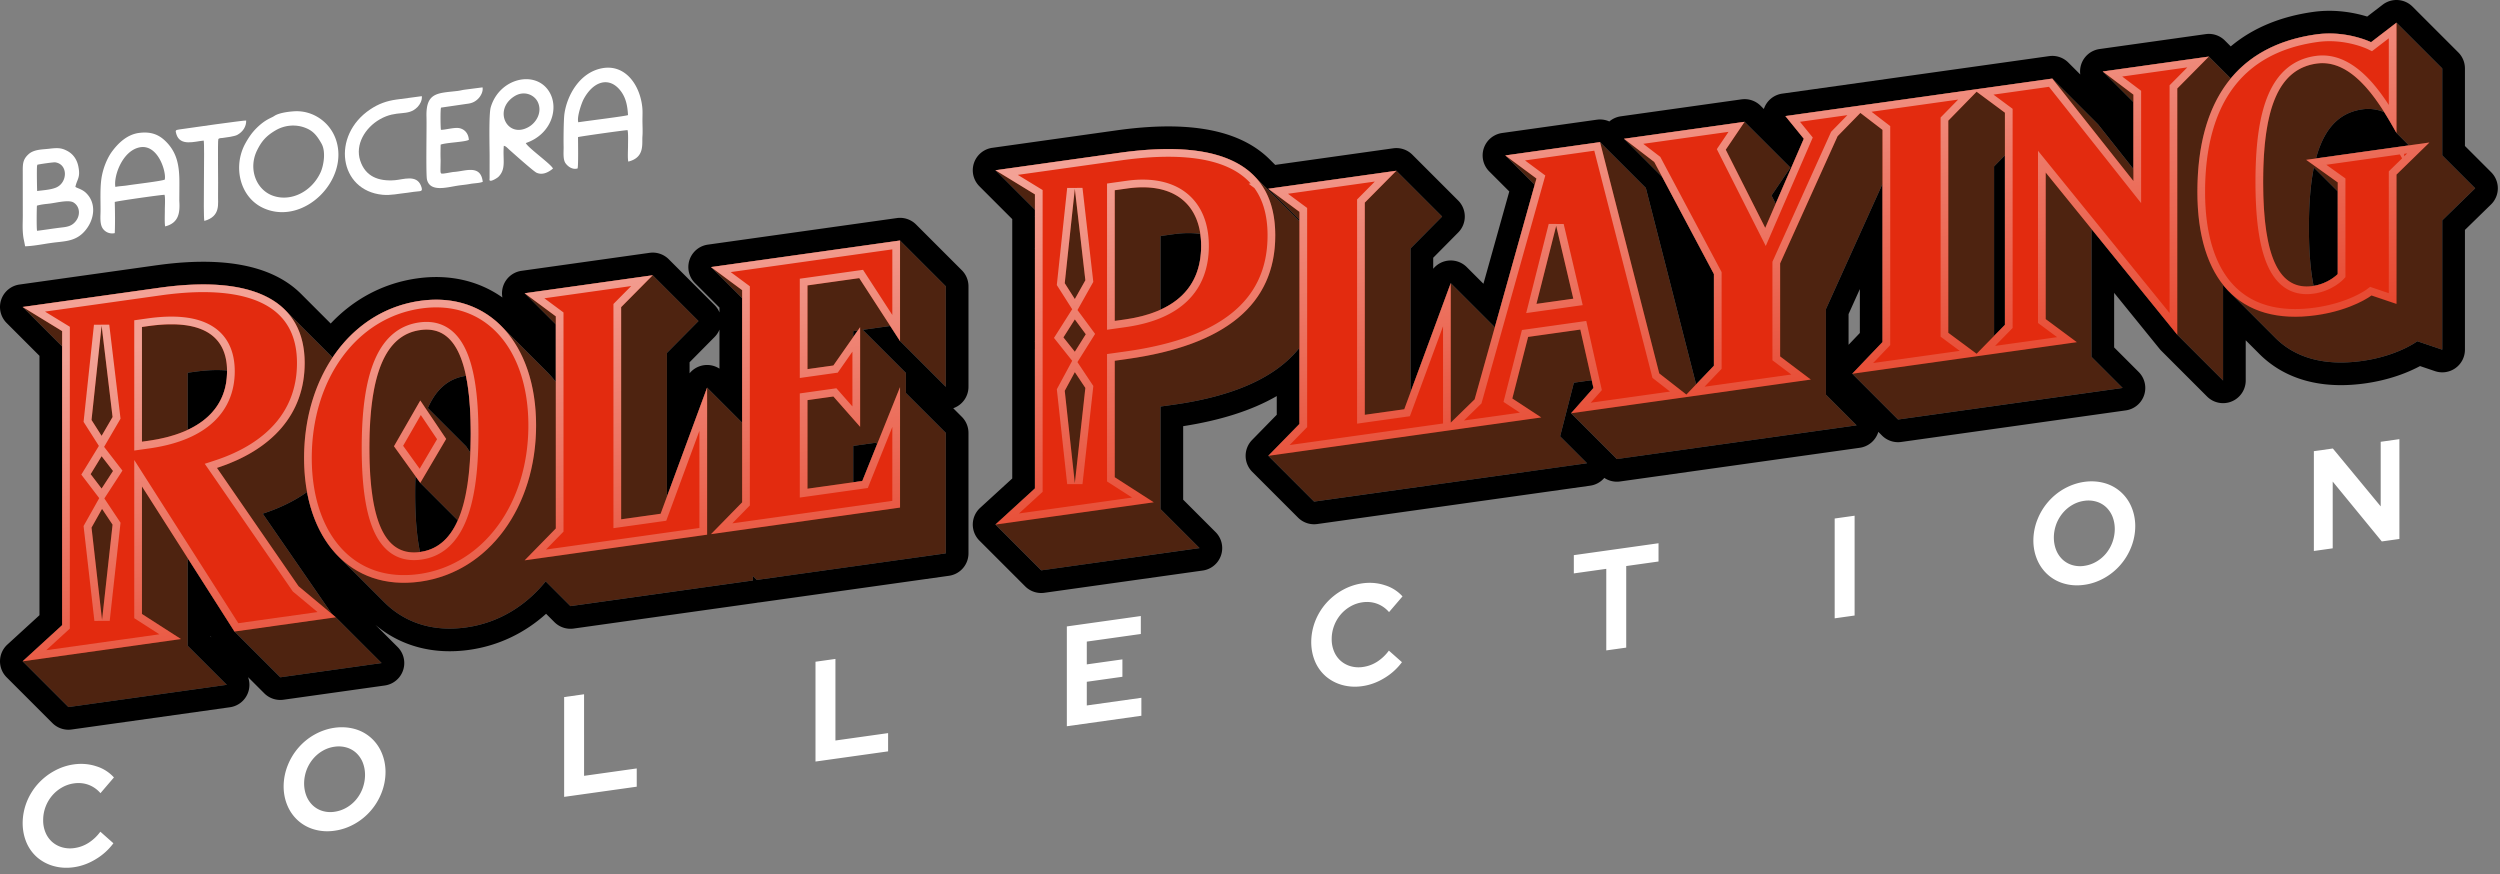 <svg xmlns="http://www.w3.org/2000/svg" width="649" height="227" fill="none" viewBox="0 0 649 227">
  <rect x="0" y="0" width="649" height="227" fill="#808080" stroke="none"/>
  <defs>
    <linearGradient id="mainlogo__a" x1="298.242" x2="318.278" y1="40.445" y2="146.445" class="mainlogo__a" gradientUnits="userSpaceOnUse">
      <stop stop-color="#fff" stop-opacity=".56"/>
      <stop offset="1" stop-color="#fff" stop-opacity=".09"/>
    </linearGradient>
  </defs>
  <g class="mainlogo__mainlogo">
    <path fill="#fff" d="M19.196 225.125c1.967-.28 3.91-.995 5.693-2.096a15.633 15.633 0 0 0 4.552-4.119l-3.391-3.004a11.452 11.452 0 0 1-3.034 2.878 9.129 9.129 0 0 1-3.676 1.367 7.558 7.558 0 0 1-3.136-.167 6.745 6.745 0 0 1-2.665-1.423 6.665 6.665 0 0 1-1.71-2.407 8.068 8.068 0 0 1-.623-3.225 9.721 9.721 0 0 1 .607-3.436 9.89 9.89 0 0 1 1.678-2.901 9.46 9.46 0 0 1 2.552-2.136 8.663 8.663 0 0 1 3.158-1.091c1.309-.189 2.6-.063 3.772.368a7.516 7.516 0 0 1 3.106 2.174l3.498-4.083a10.164 10.164 0 0 0-4.568-2.893c-1.822-.606-3.805-.776-5.813-.498-1.793.24-3.57.842-5.23 1.772a16.166 16.166 0 0 0-4.228 3.409 15.743 15.743 0 0 0-2.82 4.636 15.131 15.131 0 0 0-1.035 5.409c-.003 1.807.343 3.549 1.018 5.124a10.577 10.577 0 0 0 2.8 3.828 11.056 11.056 0 0 0 4.231 2.219c1.67.464 3.46.564 5.264.295Zm67.643-9.469c1.787-.237 3.559-.839 5.211-1.768a15.605 15.605 0 0 0 4.19-3.418 15.843 15.843 0 0 0 2.807-4.655 14.873 14.873 0 0 0 1.035-5.384c0-1.799-.352-3.531-1.035-5.093a10.82 10.82 0 0 0-2.807-3.866 10.63 10.63 0 0 0-4.19-2.239c-3.331-.913-7.057-.39-10.388 1.46a15.583 15.583 0 0 0-4.19 3.417 15.843 15.843 0 0 0-2.807 4.655 14.883 14.883 0 0 0-1.035 5.384c0 1.799.352 3.531 1.035 5.093a10.822 10.822 0 0 0 2.807 3.866 10.646 10.646 0 0 0 4.19 2.24c1.642.464 3.4.57 5.177.308Zm0-4.923a7.143 7.143 0 0 1-3.055-.189 6.382 6.382 0 0 1-2.566-1.446 6.893 6.893 0 0 1-1.66-2.45c-.81-2.037-.81-4.419 0-6.683a10.066 10.066 0 0 1 1.66-2.898 9.402 9.402 0 0 1 2.566-2.167 8.372 8.372 0 0 1 3.055-1.048 7.253 7.253 0 0 1 3.141.206 6.286 6.286 0 0 1 2.516 1.424 6.927 6.927 0 0 1 1.66 2.431c.809 2.037.809 4.419 0 6.683a9.997 9.997 0 0 1-1.66 2.917 9.29 9.29 0 0 1-2.516 2.131 8.537 8.537 0 0 1-3.141 1.089Zm78.458-6.509v-4.738l-13.673 1.922V180.23l-5.172.727v25.912l18.845-2.645Zm65.254-9.171v-4.738l-13.674 1.922v-21.178l-5.175.727v25.912l18.849-2.645Zm65.75-9.241v-4.664l-14.17 1.992v-6.147l9.246-1.3v-4.517l-9.246 1.299v-5.917l14.028-1.972v-4.664l-19.207 2.699v25.912l19.349-2.721Zm57.4-7.697c1.967-.28 3.91-.995 5.693-2.096a15.634 15.634 0 0 0 4.552-4.119l-3.393-3.002a11.45 11.45 0 0 1-3.034 2.878 9.123 9.123 0 0 1-3.676 1.367 7.556 7.556 0 0 1-3.135-.167 6.754 6.754 0 0 1-2.664-1.423 6.646 6.646 0 0 1-1.709-2.407 8.082 8.082 0 0 1-.626-3.225 9.715 9.715 0 0 1 .609-3.436 9.842 9.842 0 0 1 1.676-2.901 9.473 9.473 0 0 1 2.552-2.136 8.667 8.667 0 0 1 3.159-1.091c1.313-.19 2.609-.062 3.784.373a7.525 7.525 0 0 1 3.105 2.174l3.499-4.082a10.149 10.149 0 0 0-4.569-2.893c-1.822-.607-3.804-.776-5.811-.498-1.793.239-3.571.841-5.23 1.771a16.184 16.184 0 0 0-4.23 3.408 15.746 15.746 0 0 0-2.822 4.635 15.145 15.145 0 0 0-1.034 5.41c-.003 1.807.343 3.549 1.017 5.124a10.583 10.583 0 0 0 2.801 3.827 11.062 11.062 0 0 0 4.231 2.22c1.668.46 3.454.559 5.255.289Zm68.465-9.992v-21.178l8.387-1.178v-4.74l-21.988 3.09v4.74l8.424-1.184v21.174l5.177-.724Zm59.29-8.333v-25.912l-5.175.728v25.912l5.175-.728Zm59.613-7.97c1.788-.237 3.559-.839 5.212-1.769a15.586 15.586 0 0 0 4.19-3.417 15.836 15.836 0 0 0 2.807-4.655 14.893 14.893 0 0 0 1.034-5.384c0-1.799-.352-3.531-1.034-5.093a10.816 10.816 0 0 0-2.807-3.866 10.647 10.647 0 0 0-4.19-2.24c-3.331-.912-7.056-.389-10.387 1.46a15.634 15.634 0 0 0-4.188 3.418 15.857 15.857 0 0 0-2.807 4.654 14.857 14.857 0 0 0-1.036 5.384c0 1.8.352 3.532 1.036 5.093a10.813 10.813 0 0 0 2.807 3.865 10.648 10.648 0 0 0 4.188 2.241c1.641.463 3.4.567 5.175.306v.003Zm0-4.923a7.121 7.121 0 0 1-3.122-.209 6.313 6.313 0 0 1-2.499-1.426 6.865 6.865 0 0 1-1.661-2.45c-.809-2.037-.809-4.419 0-6.683a10.003 10.003 0 0 1 1.661-2.898 9.335 9.335 0 0 1 2.499-2.129 8.38 8.38 0 0 1 3.122-1.086 7.248 7.248 0 0 1 3.14.206 6.305 6.305 0 0 1 2.518 1.423 6.93 6.93 0 0 1 1.659 2.432c.811 2.036.811 4.419 0 6.683a10.015 10.015 0 0 1-1.659 2.917 9.302 9.302 0 0 1-2.518 2.131 8.504 8.504 0 0 1-3.14 1.085v.004Zm64.502-4.548v-17.333l12.743 15.542 4.569-.642v-25.912l-4.854.682v16.769l-12.422-15.023-4.928.692v25.912l4.892-.687Z" class="mainlogo__Vector"/>
    <g class="mainlogo__Vector">
      <path fill="#fff" fill-rule="evenodd" d="M9.619 59.917c-.154-.715-.095-5.658-.033-6.53.986-.28 1.848-.375 2.717-.471.197-.022.394-.044.593-.068.391-.047.865-.128 1.376-.216 1.7-.292 3.824-.657 4.788-.084 1.752 1.043 1.958 3.556.267 5.255-.921.926-2.002 1.098-3.22 1.24a130.08 130.08 0 0 0-3.4.456 143.06 143.06 0 0 1-3.088.418Zm.028-10.33c-.025-.094-.142-5.78-.02-6.525a.794.794 0 0 1 .012-.064l.007-.035.051-.198c.535-.15 4.212-.684 4.645-.62 3.375.496 3.24 5.27.21 6.546-1.092.461-2.541.622-3.785.76-.401.045-.78.087-1.12.136Zm-3.021 14.35-.106.004a55.09 55.09 0 0 0-.403-2.032c-.274-1.637-.246-3.074-.216-4.607.007-.378.015-.762.018-1.156L5.908 44.74c-.01-2.191-.013-3.357 1.558-4.756 1.136-1.01 2.856-1.156 4.354-1.282.356-.03.699-.059 1.018-.098 2.281-.28 3.225-.19 4.71.62 1.296.707 2.392 1.995 2.794 3.995.402 2.006.106 2.758-.268 3.713-.171.435-.359.913-.504 1.57.127.12.388.228.717.365.572.237 1.352.562 2.005 1.178 2.85 2.69 2.292 7.082-.37 10.04-2.02 2.243-4.334 2.493-7.005 2.783h-.007l-.392.043a62.58 62.58 0 0 0-3.092.446c-1.597.257-3.202.516-4.8.58ZM71.53 33.846c2.637-1.54 5.404-1.47 7.377-.792 2.174.748 3.235 1.88 4.56 4.233 1.191 2.115.542 5.765-.275 7.52-2.333 5.008-7.712 7.645-12.338 6.004-4.417-1.567-6.463-7.07-4.105-11.812 1.092-2.198 2.236-3.666 4.782-5.153Zm-.339-3.733c-.81.557-2.24.832-4.514 3.06-1.256 1.232-2.095 2.477-2.912 3.928-3.458 6.14-1.479 14.35 4.893 17.04 10.364 4.374 22.046-7.49 18.57-17.844-1.545-4.6-5.892-7.521-10.396-7.425-1.26.027-4.325.335-5.64 1.24Zm78.936 1.627c-.431-1.295.842-4.99 1.404-6.034 2.484-4.607 6.564-5.904 9.492-2.233 1.373 1.72 1.863 3.765 2.009 6.405-.642.284-10.719 1.513-12.905 1.862Zm-.186 11.986c.226-.61.118-6.94.114-8.137.387-.155 12.474-1.863 12.853-1.802.22.706.123 3.13.127 4.066.003.918-.136 3.412.078 4.095 4.324-1.07 3.507-4.588 3.666-6.58.104-1.292-.007-2.935.001-4.303.009-1.703.118-2.634-.228-4.497-.984-5.292-4.696-9.91-10.274-8.848-5.907 1.124-9.127 7.206-9.759 11.888-.208 1.544-.243 6.781-.203 8.479.028 1.206-.223 3.234.471 4.249.625.914 1.867 1.794 3.154 1.39ZM29.95 48.528c-.49-2.766 1.756-9.211 6.135-10.239 4.925-1.156 7.16 6.45 6.684 8.335-.801.394-7.908 1.217-9.698 1.505-1.064.172-2.17.185-3.122.399Zm-.16 11.99c.113-2.305.07-5.842 0-8.08.357-.214 12.415-1.932 12.926-1.862.228.768.066 3.083.075 4.031.009 1.028-.101 3.325.087 4.167 3.593-.912 3.867-3.64 3.67-6.63l.023-4.28c.024-4.611-.447-8.264-3.794-11.4-1.672-1.566-3.686-2.342-6.659-1.96-3.256.418-5.55 2.845-6.963 4.727-1.384 1.847-2.469 4.608-2.833 7.176-.373 2.632-.193 5.733-.22 8.44-.014 1.33-.21 3.137.473 4.312a2.954 2.954 0 0 0 3.216 1.359Zm103.709-35.501c2.563-1.636 5.219-.383 6.103 1.456 1.234 2.571-.304 5.307-2.349 6.48-5.544 3.183-9.348-4.366-3.754-7.936Zm-2.71 12.84c.537.059.937.58 1.52 1.094 1.205 1.062 6.212 5.547 6.993 5.895 1.436.64 2.906.02 4.245-1.079-.309-1.03-6.516-5.417-7.049-6.628 6.727-2.29 8.702-9.182 6.033-13.405-3.574-5.656-12.923-3.448-15.135 4.116-.548 1.874-.28 10.719-.294 12.916l-.005 5.41c-.005.475-.131.738.273.75.496.017 1.718-.715 2.04-1.04 2.057-2.088 1.063-4.484 1.379-8.029Zm-5.468 9.349c-.527-4.648-4.62-2.729-7.49-2.572-.645.035-2.988.603-3.296.392l-.099-.146c-.008-.02-.031-.056-.039-.08-.122-.366.012-2.684-.018-3.444-.046-1.193-.012-2.614.011-3.808 1.432-.553 6.421-.663 7.323-1.252-.126-1.842-1.271-2.805-2.499-3.035-1.324-.25-3.984.544-4.756.424-.105-.495-.174-5.245.034-5.75l6.656-.97c1.313-.131 2.217-.533 3.059-1.417.608-.64 1.264-1.813 1.057-2.867l-4.679.604c-.622.09-1.179.248-1.783.32-5.159.605-8.292.285-8.088 6.774.08 2.576-.19 14.953.133 16.256.811 3.276 5.064 2.015 7.922 1.567 1.134-.179 2.132-.236 3.259-.453.995-.193 2.374-.18 3.293-.544Z" clip-rule="evenodd"/>
      <path fill="#fff" fill-rule="evenodd" d="m109.51 24.963-6.581.878c-2.532.354-4.621 1.085-6.81 2.549-10.195 6.82-8.115 21.102 3.216 22.175 2.145.203 4.185-.302 6.462-.533.5-.05 1.061-.15 1.595-.23 1.814-.277 2.586.16 1.881-1.617-1.162-2.93-4.615-1.575-6.742-1.404-4.259.341-7.684-.946-9.03-5.128-1.324-4.117 1.243-8.452 5.09-10.668 4.524-2.604 7.268-.587 9.802-3.207.65-.672 1.232-1.727 1.117-2.815ZM52.879 36.494c.303 1.2-.187 19.316.168 20.86 4.352-1.229 3.474-4.518 3.561-6.841.08-2.084-.137-14.085.074-14.402.197-.295.9-.279 1.11-.302.87-.096 3.095-.412 3.775-.775 1.537-.823 2.386-2.247 2.34-3.753-.423-.084-15.198 1.988-17.4 2.33-.951.146-1.03.21-.728 1.209.981 3.232 4.757 1.885 7.1 1.674Z" clip-rule="evenodd"/>
    </g>
    <g class="mainlogo__Union">
      <path fill="#4E2310" fill-rule="evenodd" d="m634.016 90.778-.004-.002-.001-.001-6.488-2.191 6.493 2.194Zm-247.865 33.113-.003-.003-45.015 6.329 45.018-6.326Zm-117.488 2.914.001.001V54.448l-.001 72.357ZM329.248 49l.006.004-.004-.004h-.002Zm45.131 7.21h-.002l-8.197 8.282 8.199-8.282Zm110.742-29.118h.001l27.268-3.83.643.642.001-.003-.64-.64h-.004l-27.269 3.83Zm60.748-8.535.006.005-.005-.005h-.001Z" clip-rule="evenodd"/>
      <path fill="#4E2310" fill-rule="evenodd" d="M634.016 40.337v-22.57L622.13 5.884l-6.605 5.067c-.038-.019-6.4-3.125-14.233-2.024-9.626 1.353-17.042 5.217-22.189 11.438l-5.681-5.68-27.552 3.873.005.005-.006-.005 7.97 7.97v17.344l-9.181-11.59-11.884-11.886-20.38 2.866.64.64-.001.003-.643-.643-27.268 3.832-.001-.001-21.633 3.04 4.781 5.882-7.303 16.862-1.074-2.128 4.896-7.241-11.886-11.883-.002-.002-31.311 4.4 9.947 9.947 13.396 25.172-.005 23.803-4.616 4.836-13.055-50.998-11.885-11.885-24.593 3.457 7.626 7.626-10.35 36.96-11.438-11.434-.004-.004L366.18 101.8V64.492l8.197-8.282h.002l-11.884-11.884L329.25 49l.004.004-.006-.004 8.082 8.082v.331l-11.784-11.782-.046-.046c-6.315-6.312-17.983-8.286-34.862-5.914h-.001l-32.221 4.528 10.248 10.249v72.358l-.001-.001-10.247 9.374 11.884 11.885 41.103-5.776-10.134-10.135V105.54l3.302-.465c15.727-2.21 26.69-7.106 32.759-14.774v19.768l-8.082 8.263 11.885 11.885 45.015-6.329.003.003 25.843-3.633h.003l-6.987-6.987 3.569-13.921 4.625-.65.457 2.021-5.807 6.565 11.886 11.882 30.626-4.305 31.613-4.443-7.972-7.972v-22.18l14.698-32.545-.002 41.073-7.856 8.23v.002l11.884 11.883 33.017-4.642 25.284-3.554h.001l-8.084-8.085V59.433l22.273 27.46 11.88 11.88.004.004.002.001V73.933a21.957 21.957 0 0 0 1.676 1.887l11.835 11.834.048.05c4.66 4.659 11.22 6.885 19.546 6.31a41.98 41.98 0 0 0 6.489-.96c7.021-1.608 10.773-4.434 10.821-4.47l6.488 2.19.001.002.004.002V57.206l8.539-8.329-8.539-8.54Zm-116.35 46.864V43.204l2.808-2.872.002 43.996-2.81 2.873ZM304.571 60.809c2.584-.363 4.932-.382 7.028-.086.141.984.217 2.023.217 3.108-.001 7.784-3.502 13.377-10.547 16.567V61.273l3.302-.464Zm294.827-1.731c0-6.099.407-11.291 1.284-15.58l6.191 6.19-.003 21.46s-2.301 2.424-6.258 3.06c-.805-3.973-1.214-8.988-1.214-15.13Zm13.891-30.695c2.006-.282 3.894.02 5.663.733 1.133 1.8 2.12 3.535 2.954 5.002l.004.008.22.386 3.226 3.226-24.116 3.39c.662-2.465 1.513-4.576 2.567-6.334 2.215-3.69 5.329-5.827 9.482-6.411Zm-367.753 72.038v-26.1l-11.887-11.885-49.073 6.897 8.082 8.082v32.304l-9.091-9.086-10.432 28.298V91.624l8.196-8.283L169.45 71.46l-33.247 4.673 8.082 8.082v14.933a25.623 25.623 0 0 0-2.296-2.643l-11.879-11.88.075.079-.083-.083c-5.232-5.23-12.466-7.722-20.995-6.524-9.58 1.347-17.468 6.77-22.774 14.712a16.553 16.553 0 0 0-.444-.463L74.004 80.46c-5.868-5.867-16.783-7.987-32.597-5.764L5.883 79.689 16.13 89.938v72.359l-10.248 9.374 11.885 11.885 41.102-5.777-10.134-10.134v-22.737l12.14 19.036 11.889 11.882 26.301-3.696-11.891-11.885-.995-.829-17.972-26.066c4.408-1.439 8.27-3.32 11.5-5.627 1.282 6.951 4.117 12.689 8.192 16.763l11.856 11.856.013.014.014.014a23.577 23.577 0 0 0 1.814 1.633c5.057 4.11 11.677 5.961 19.395 4.877 8.356-1.175 15.467-5.517 20.672-11.956l6.424 6.424 47.368-6.659v-1.144l1.005 1.005 49.075-6.899v-31.275l-10.36-10.36v-5.2l-11.192-11.192 7.131-1 2.536 3.911 11.876 11.877.009.009Zm-137.752 27.75c0-1.58.027-3.093.083-4.539l1.238 1.721 9.742 9.742c-2.221 5.019-5.504 7.6-9.739 8.195l-.077.01c-.824-3.957-1.247-8.967-1.247-15.129Zm113.724-2.977v-9.438l5.901-.831.314.314-3.869 9.626-2.346.329Zm-110.432-19.258c2.231-5.107 5.562-7.744 9.889-8.361.817 3.935 1.237 8.908 1.237 15.016 0 1.716-.034 3.352-.099 4.909l-1.11-1.647-9.917-9.917Zm110.432-18.452v-1.51l1.169-.165-1.169 1.675ZM50.443 96.523c2.1-.295 4.033-.444 5.801-.452a27.897 27.897 0 0 1 2.693.11l.002.084.002.113c0 6.569-3.195 11.944-10.205 15.21V96.765l1.708-.24-.001-.002Z" clip-rule="evenodd"/>
    </g>
    <path fill="#000" d="m54.618 165.208.24.24-.24-.377v.137ZM622.129 5.882l-6.605 5.067c-.065-.032-6.417-3.122-14.232-2.024-9.627 1.353-17.042 5.218-22.189 11.439l-5.681-5.68-27.552 3.872 7.968 7.971v17.344l-9.18-11.591-11.885-11.885-20.38 2.865h-.003l-48.902 6.871 4.781 5.882-7.304 16.863-1.074-2.128 4.897-7.241-11.889-11.885-31.311 4.4 9.948 9.947 13.395 25.172-.005 23.803-4.616 4.836-13.055-50.998-11.884-11.885-24.594 3.456 7.627 7.627-10.351 36.96-11.441-11.438L366.18 101.8V64.492l8.198-8.281-11.884-11.885L329.25 49h-.002l8.082 8.082v.33l-11.785-11.78-.045-.047c-6.315-6.313-17.984-8.286-34.862-5.914h-.002l-32.22 4.528 10.248 10.248-.001 72.357-10.247 9.375 11.884 11.885 41.103-5.777-10.135-10.134V105.54l3.303-.465c15.727-2.21 26.69-7.106 32.759-14.774v19.767l-8.082 8.264 11.884 11.884 70.862-9.959h.003l-6.988-6.987 3.57-13.92 4.625-.65.457 2.021-5.808 6.565 11.886 11.882 62.24-8.748-7.973-7.972v-22.18l14.699-32.545-.002 41.073-7.856 8.23-.001.002 11.885 11.883 58.3-8.196h.002l-8.084-8.085V59.433l22.272 27.46 11.881 11.88.004.004.002.001V73.932a21.96 21.96 0 0 0 1.676 1.888l11.834 11.834.049.05c4.66 4.658 11.219 6.884 19.545 6.31a42.059 42.059 0 0 0 5.195-.686l.703-.144c.2-.042.397-.086.592-.13 7.009-1.606 10.761-4.425 10.82-4.47l6.493 2.194V57.206l8.54-8.33-8.54-8.54V17.768L622.129 5.883ZM109.105 125.353l9.741 9.742c-2.221 5.019-5.504 7.6-9.738 8.195l-.077.009c-.825-3.957-1.247-8.966-1.247-15.127 0-1.581.027-3.095.083-4.54l1.238 1.721Zm118.617-10.115-3.868 9.627-2.347.329v-9.438l5.902-.832.313.314ZM120.964 97.575c.817 3.935 1.238 8.907 1.238 15.015 0 1.716-.035 3.352-.1 4.91l-1.109-1.648-9.917-9.917c2.231-5.107 5.562-7.743 9.888-8.36Zm-64.03-1.5c.694.013 1.362.049 2.003.106l.002.084v.113c0 6.569-3.193 11.944-10.203 15.21V96.764l1.707-.24v-.002c2.1-.295 4.032-.444 5.8-.451.233-.001.463 0 .69.005Zm129.84-10.505a5.86 5.86 0 0 1-1.263 1.908l-6.495 6.564v2.865a5.884 5.884 0 0 1 3.288-2.02 5.881 5.881 0 0 1 4.47.817V85.57Zm293.114-4.037v7.976l2.931-3.07V75.042l-2.931 6.49Zm-258.382 5.951v-1.51l1.169-.165-1.169 1.675Zm298.969-3.156-2.81 2.873V43.204l2.808-2.872.002 43.996ZM304.571 60.809c2.583-.363 4.931-.382 7.027-.086.141.984.217 2.023.217 3.108-.001 7.784-3.502 13.377-10.547 16.566V61.273l3.303-.464Zm302.302-11.12-.003 21.46c-.021.02-2.319 2.425-6.258 3.059-.755-3.725-1.162-8.365-1.21-13.991l-.005-1.14c0-6.097.408-11.29 1.285-15.58l6.191 6.191Zm6.416-21.306c2.005-.282 3.894.019 5.663.732 1.133 1.8 2.119 3.536 2.954 5.003l.004.008.219.386 3.227 3.226-24.117 3.39c.662-2.465 1.514-4.576 2.568-6.334 2.214-3.691 5.328-5.828 9.482-6.411ZM233.648 62.434l-49.072 6.898 8.082 8.082v32.303l-9.091-9.086-10.432 28.299V91.624l8.196-8.282-11.882-11.882-33.246 4.672 8.082 8.082v14.934a25.624 25.624 0 0 0-2.296-2.643l-11.88-11.88.076.079-.083-.083c-5.232-5.23-12.467-7.722-20.996-6.524l-.893.138c-9.176 1.55-16.74 6.88-21.88 14.574a16.574 16.574 0 0 0-.445-.464L74.003 80.461c-5.868-5.867-16.783-7.987-32.597-5.765L5.882 79.689 16.13 89.937v72.36l-10.248 9.374 11.885 11.884 41.103-5.776-10.134-10.134v-22.737l12.14 19.036 11.888 11.882 26.302-3.696-11.892-11.885-.995-.83-17.972-26.066c4.408-1.438 8.27-3.319 11.5-5.626 1.283 6.951 4.118 12.689 8.193 16.763l11.869 11.869.014.015.439.428c.444.421.903.822 1.374 1.205 4.899 3.981 11.265 5.843 18.675 4.969l.721-.092c8.355-1.175 15.466-5.517 20.672-11.956l6.423 6.424 47.369-6.659v-1.143l1.004 1.003 49.076-6.899v-31.274l-10.361-10.36v-5.2l-11.191-11.192 7.13-1 2.536 3.91 11.886 11.887V74.32l-11.888-11.885Zm17.77 37.986a5.881 5.881 0 0 1-3.96 5.557l2.237 2.238a5.886 5.886 0 0 1 1.723 4.16v31.274a5.882 5.882 0 0 1-5.063 5.825l-49.076 6.9a6.142 6.142 0 0 1-.503.046 6.24 6.24 0 0 1-.501.093l-47.368 6.66a5.885 5.885 0 0 1-4.979-1.667l-2.164-2.164c-5.479 4.93-12.254 8.28-19.954 9.362-9.178 1.289-17.478-.899-23.923-6.136l-.404-.338 5.741 5.738a5.882 5.882 0 0 1-3.34 9.986l-26.302 3.696a5.882 5.882 0 0 1-4.976-1.664l-4.207-4.204a5.874 5.874 0 0 1-4.711 7.821l-41.103 5.777a5.884 5.884 0 0 1-4.977-1.666L1.723 175.831a5.886 5.886 0 0 1 .189-8.5l8.336-7.626V92.374l-8.525-8.526a5.882 5.882 0 0 1 3.341-9.984l35.523-4.993 1.513-.201c15.292-1.93 27.963-.113 35.687 7.263l.376.367 7.687 7.689c5.845-6.207 13.494-10.46 22.438-11.717 8.383-1.178 16.013.627 22.138 4.955a5.876 5.876 0 0 1 4.958-6.92l33.246-4.673.343-.038a5.883 5.883 0 0 1 4.636 1.704l11.881 11.881a5.864 5.864 0 0 1 1.285 1.927V79.85l-6.359-6.358a5.883 5.883 0 0 1 3.341-9.985l49.073-6.897a5.882 5.882 0 0 1 4.977 1.666l11.888 11.885a5.882 5.882 0 0 1 1.723 4.159v26.101Zm388.48-62.52 6.816 6.816a5.885 5.885 0 0 1-.051 8.37l-6.765 6.597v31.094a5.882 5.882 0 0 1-7.767 5.572l-3.896-1.317c-2.081 1.12-5.262 2.54-9.478 3.578l-.742.177a48.08 48.08 0 0 1-7.398 1.095c-9.644.664-18.002-1.913-24.11-8.02a8.015 8.015 0 0 1-.086-.086l-.012-.014-3.419-3.419v10.434a5.883 5.883 0 0 1-8.513 5.261h-.002a5.889 5.889 0 0 1-1.532-1.109L561.062 91.05a5.806 5.806 0 0 1-.409-.454L548.831 76.02v14.172l6.361 6.362a5.88 5.88 0 0 1-3.343 9.984l-58.299 8.197a5.881 5.881 0 0 1-4.978-1.665l-.963-.963c-.018.059-.032.119-.052.178a5.885 5.885 0 0 1-4.76 3.959l-62.239 8.748a5.88 5.88 0 0 1-4.077-.931 5.883 5.883 0 0 1-3.669 2.02l.001.001-70.862 9.959a5.885 5.885 0 0 1-4.978-1.666l-11.885-11.885a5.884 5.884 0 0 1-.046-8.273l6.405-6.548v-4.849c-6.602 3.816-14.825 6.336-24.296 7.815v19.08l8.411 8.412a5.882 5.882 0 0 1-3.341 9.985l-41.102 5.776a5.884 5.884 0 0 1-4.979-1.666l-11.885-11.884a5.884 5.884 0 0 1 .19-8.5l8.335-7.625v-67.33l-8.525-8.526a5.883 5.883 0 0 1 3.341-9.984l32.221-4.529h.002c16.892-2.373 30.966-.893 39.44 7.19l.4.39.047.046 1.335 1.336 30.634-4.306.343-.038a5.884 5.884 0 0 1 4.636 1.703l11.885 11.885a5.883 5.883 0 0 1 .02 8.298l-6.497 6.562v2.865a5.88 5.88 0 0 1 8.709-.434l4.329 4.327 6.71-23.963-5.192-5.193a5.88 5.88 0 0 1 3.34-9.985l24.594-3.456.343-.038a5.88 5.88 0 0 1 2.889.5 5.882 5.882 0 0 1 2.986-1.338l31.311-4.4.342-.037a5.882 5.882 0 0 1 4.636 1.703l.002.002.837.837a5.883 5.883 0 0 1 4.771-3.995l48.903-6.87h.003l20.38-2.866.342-.038a5.882 5.882 0 0 1 4.636 1.703l3.109 3.108a5.853 5.853 0 0 1 .248-2.653 5.882 5.882 0 0 1 4.759-3.959h.002l27.552-3.873.343-.038a5.885 5.885 0 0 1 4.636 1.704l1.522 1.523c5.738-4.813 12.966-7.766 21.369-8.947 5.769-.81 10.841.216 14.051 1.202l4.025-3.087.223-.163a5.883 5.883 0 0 1 7.517.67l11.885 11.885a5.881 5.881 0 0 1 1.724 4.16V37.9Z" class="mainlogo__Union mainlogo__(Stroke)"/>
    <path fill="#E32B0F" d="M41.407 74.7c24.935-3.505 37.687 3.786 37.687 19.537 0 13.338-8.54 22.587-22.772 27.232L77.5 152.181l9.678 8.067-26.301 3.696-24.025-37.67v33.114l10.134 6.508-41.103 5.778L16.13 162.3V85.955L5.883 79.691 41.407 74.7ZM23.76 136.967l2.732 23.991 2.733-24.76-2.733-4.099-2.732 4.868Zm85.349-58.872c17.876-2.513 30.059 11.182 30.059 32.338 0 21.04-12.183 38.045-30.059 40.557-18.103 2.544-30.172-11.052-30.172-32.093 0-21.155 12.07-38.258 30.172-40.802Zm52.142 1.641v55.075l10.247-1.441 12.069-32.739v38.172l-47.365 6.657 8.084-8.265V82.122l-8.084-5.992 33.246-4.673-8.197 8.28Zm-39.048 32.851c0-20.35-4.668-28.087-13.094-26.903-8.539 1.2-13.208 10.25-13.208 30.6 0 20.466 4.669 28.203 13.208 27.003 8.426-1.184 13.094-10.234 13.094-30.7Zm111.446-24.05-10.587-16.334-13.436 1.888v21.731l6.718-.944 6.945-9.944v25.87l-6.945-7.878-6.718.944v22.995l14.232-2 9.791-24.371v31.274l-49.072 6.896 8.084-8.265V75.326l-8.084-5.992 49.072-6.897v26.1Zm56.992-48.873c26.756-3.76 40.419 3.403 40.419 21.454-.001 17.936-12.98 28.5-38.371 32.067l-3.301.464v30.24l10.134 6.508-41.104 5.777 10.248-9.373V50.457l-10.248-6.264 32.223-4.528Zm-267.11 83.424 2.847 3.738 2.96-4.555-2.96-3.837-2.847 4.654Zm252.876-21.635 2.618 24.007 2.734-24.759-2.734-4.1-2.618 4.852Zm-160.581 12.491-6.718 11.408-6.832-9.503 6.832-11.883 6.718 9.978Zm449.396-90.978v63.928l-34.158-42.11V82.84l8.084 5.992-26.756 3.76-31.548 4.434 7.856-8.233V33.72l-5.75-4.41-5.912 6.046-14.915 33.026v24.145l7.97 6.008-31.608 4.442.001.001-30.628 4.304 5.807-6.565-3.416-15.157-13.549 1.904-4.098 15.983 7.514 4.923-23.502 3.302v.002l-47.364 6.657 8.084-8.265V54.992L329.25 49l33.246-4.672-8.197 8.28v55.075l10.247-1.441 12.068-32.739v36.214l6.196-6.042 16.053-57.33-8.084-5.993 24.594-3.456 15.371 60.041 7.041 5.494 7.146-7.487v-23.8l-15.485-29.097-7.856-6.024 31.31-4.402-4.895 7.242 10.247 20.29 10.019-23.138-4.782-5.881 21.633-3.041-.003.002 28.744-4.04-.002.002 18.911-2.658 21.064 26.588v-22.42l-7.97-6.008 27.554-3.873-8.198 8.28ZM58.942 96.38c0-9.313-6.605-13.673-20.382-11.737l-1.708.24v29.778l1.594-.223c14.233-2.001 20.495-8.86 20.495-18.058Zm-35.183 12.648 2.619 4.117 2.846-4.885-2.846-23.745-2.62 24.513Zm482.02-77.708v55.074l7.348 5.447 7.349-7.512V29.255l-7.35-5.447-7.347 7.512ZM276.065 87.59l2.96 3.724 2.847-4.54-2.847-3.854-2.96 4.67Zm35.752-23.766c0-10.693-6.946-16.615-19.129-14.903l-3.301.464v33.918l2.505-.352c13.321-1.872 19.925-8.434 19.925-19.127Zm310.316-29.306c-3.758-6.6-10.816-19.406-20.722-18.014-9.906 1.392-13.89 11.61-13.89 30.696 0 20.236 4.44 28.235 12.866 27.051 4.098-.576 6.489-3.097 6.489-3.097v-23.8l-8.197-5.86 31.994-4.498-8.54 8.33v33.572l-6.489-2.192s-5.011 3.809-14.347 5.121c-20.039 2.816-30.856-9.346-30.856-31.997.001-23.915 10.476-38.034 30.856-40.898 7.831-1.101 14.192 2.004 14.232 2.023l6.604-5.067v28.63Zm-223.27 44.365 9.565-1.344-4.441-18.923-5.124 20.267Zm-122.456-5.368 2.618 4.116 2.734-4.868L279.025 49l-2.618 24.513Z" class="mainlogo__Union"/>
    <path fill="url(#mainlogo__a)" d="M16.13 85.955 5.883 79.691 41.407 74.7c24.935-3.504 37.687 3.787 37.687 19.538 0 13.338-8.54 22.587-22.772 27.232L77.5 152.181l9.678 8.067-26.301 3.696-24.025-37.67v33.114l10.134 6.508-41.103 5.778L16.13 162.3V85.955Zm15.16 22.733-4.263 7.313 4.76 6.172-4.694 7.223 4.198 6.299-.08.724-2.731 24.76-3.976.007-2.806-24.634 4.062-7.237-4.649-6.104 4.559-7.454-3.975-6.245.075-.697 2.62-24.513 3.973-.026 2.926 24.412Zm-7.531 28.28 2.732 23.991 2.733-24.76-2.733-4.099-2.732 4.868Zm113.408-26.534c0-10.218-2.942-18.4-7.8-23.693-4.81-5.242-11.658-7.835-19.98-6.665-16.833 2.366-28.451 18.348-28.451 38.822 0 10.163 2.915 18.286 7.766 23.534 4.803 5.195 11.678 7.766 20.128 6.579 16.614-2.335 28.337-18.229 28.337-38.577Zm22.083-31.519 4.605-4.653-22.541 3.169 4.971 3.684v56.897l-4.551 4.651 39.832-5.599V111.84l-8.606 23.346-13.71 1.926V78.915Zm-37.048 33.673c0-20.35-4.668-28.087-13.094-26.903-8.539 1.2-13.208 10.25-13.208 30.6 0 20.466 4.669 28.203 13.208 27.003 8.426-1.184 13.094-10.234 13.094-30.7Zm85.423-40.234 16.42-2.308 7.603 11.727V64.737l-41.959 5.898 4.971 3.684v56.897l-4.551 4.651 41.539-5.838v-19.192l-6.366 15.849-17.657 2.481v-27.034l9.506-1.337 4.157 4.716V91.291l-3.805 5.447-9.858 1.386v-25.77Zm61.04-21.897-10.248-6.264 32.223-4.528c26.756-3.76 40.419 3.403 40.419 21.454-.001 17.936-12.98 28.5-38.371 32.067l-3.301.464v30.24l10.134 6.508-41.104 5.777 10.248-9.373V50.457ZM23.531 123.088l2.847 3.738 2.96-4.555-2.96-3.837-2.847 4.654Zm260.215-50.555.073.644-4.104 7.31 4.575 6.194-4.592 7.323 4.128 6.193-.079.724-2.733 24.759-3.977-.003-2.685-24.626.295-.547 3.691-6.843-4.724-5.941 4.721-7.45-3.99-6.273 2.692-25.209 3.976-.015 2.733 23.76Zm-7.339 28.92 2.618 24.007 2.734-24.759-2.734-4.1-2.618 4.852Zm-160.581 12.491-6.718 11.408-6.832-9.503 6.832-11.883 6.718 9.978Zm-11.174 1.784 4.289 5.965 4.522-7.677-4.222-6.271-4.589 7.983Zm355.471-47.777 15.238-33.74 4.225-4.322-12.31 1.73 3.314 4.075-12.199 28.17-12.701-25.148 3.034-4.49-22.132 3.11 4.071 3.123.345.264 15.923 29.92v25.102l-4.438 4.649 22.541-3.168-4.911-3.702V67.951ZM34.853 83.145l3.43-.483c7.058-.992 12.705-.445 16.658 1.913 3.993 2.382 5.88 6.37 5.994 11.322l.006.483c0 5.094-1.754 9.659-5.547 13.191-3.628 3.378-8.962 5.666-15.985 6.746l-.684.101-3.873.543V83.144Zm-11.094 25.883 2.619 4.117 2.846-4.885-2.846-23.745-2.62 24.513Zm372.133-67.377 5.268 3.907-16.569 59.172-4.555 4.441 14.536-2.042-4.263-2.793 4.787-18.666 16.699-2.348 4.046 17.953-2.895 3.272 20.592-2.894-4.562-3.56-15.097-58.97-17.987 2.528Zm107.887-11.146 4.55-4.653-22.483 3.159 4.854 3.722v56.862l-4.438 4.65 22.487-3.16-4.97-3.685V30.505ZM276.065 87.589l2.96 3.724 2.847-4.54-2.847-3.854-2.96 4.67Zm11.322-39.944 5.023-.706.6-.079c6.167-.756 11.351.336 15.059 3.297 3.856 3.08 5.748 7.886 5.748 13.666 0 5.789-1.804 10.656-5.576 14.308-3.609 3.495-8.826 5.689-15.428 6.705l-.643.095-4.783.672V47.646Zm118.548 10.513 4.94 21.056-14.68 2.062 5.853-23.151 3.887.033Zm-7.072 20.724 9.565-1.344-4.441-18.923-5.124 20.267Zm-122.456-5.368 2.618 4.116 2.734-4.868L279.025 49l-2.618 24.513Zm338.031 1.596-.002.001.002-.003v.002Zm-7.562-3.957a341.069 341.069 0 0 1 1.45 1.377l-.001.002-.003.002a.031.031 0 0 1-.005.006l-.013.014a3.169 3.169 0 0 1-.158.155 9.283 9.283 0 0 1-.412.37c-.349.297-.851.689-1.497 1.097a14.127 14.127 0 0 1-5.572 2.055c-2.449.344-4.767.037-6.823-1.119-2.042-1.147-3.633-3.022-4.841-5.47-2.377-4.814-3.48-12.264-3.48-22.443 0-9.622.995-17.284 3.398-22.784 2.464-5.639 6.46-9.084 12.214-9.892 5.96-.838 10.817 2.643 14.43 6.65 1.712 1.9 3.239 4.023 4.57 6.077V9.942l-4.369 3.353-1.114-.544c-.047-.023-5.916-2.846-13.075-1.84-9.763 1.372-16.958 5.398-21.75 11.777-4.822 6.419-7.384 15.454-7.384 27.141 0 11.06 2.648 19.173 7.369 24.176 4.65 4.928 11.648 7.184 21.209 5.84 4.451-.625 7.85-1.843 10.115-2.888a24.598 24.598 0 0 0 2.535-1.34c.277-.17.48-.306.608-.393.064-.044.109-.077.135-.096l.022-.016.844-.641 4.855 1.64V44.48l3.453-3.369-.581-1.02-19.093 2.683 4.964 3.55V71.95l-.549.578-1.451-1.376Zm17.257-31.22v.646l.773-.755-.773.11Zm-499.931 72.655c0 10.33-1.17 18.044-3.561 23.396-2.446 5.473-6.234 8.579-11.254 9.285-2.461.345-4.8.064-6.888-1.052-2.081-1.113-3.722-2.954-4.976-5.391-2.463-4.788-3.623-12.244-3.623-22.541 0-10.273 1.17-17.961 3.578-23.304 2.465-5.466 6.286-8.565 11.352-9.277 2.438-.342 4.758-.056 6.829 1.064 2.063 1.114 3.691 2.952 4.936 5.38 2.447 4.773 3.607 12.198 3.607 22.44Zm14.965-2.154c0 21.04-12.183 38.045-30.059 40.557-18.103 2.544-30.172-11.052-30.172-32.093 0-21.155 12.07-38.258 30.172-40.802 17.876-2.513 30.059 11.182 30.059 32.338ZM18.13 163.181l-6.139 5.614 29.38-4.129-6.519-4.186v-41.061l27.02 42.365 20.56-2.889-6.212-5.178-.211-.175-22.854-33.144 2.547-.831c6.868-2.241 12.21-5.545 15.825-9.756 3.592-4.185 5.567-9.365 5.567-15.574 0-7.24-2.868-12.264-8.433-15.224-5.755-3.061-14.67-4.063-26.976-2.333l-30 4.214 6.445 3.94v78.347Zm18.723-48.52 1.593-.223c14.233-2.001 20.495-8.86 20.495-18.058 0-9.313-6.604-13.673-20.38-11.737l-1.709.24v29.778Zm124.397 20.151 10.247-1.441 12.069-32.739v38.172l-47.365 6.657 8.084-8.265V82.122l-8.084-5.992 33.246-4.673-8.197 8.28v55.075Zm48.375-38.989 6.718-.944 6.945-9.944v25.87l-6.945-7.878-6.718.944v22.995l14.232-2 9.791-24.371v31.274l-49.072 6.896 8.084-8.265V75.326l-8.084-5.992 49.072-6.897v26.1l-10.587-16.333-13.436 1.888v21.731Zm142.674-44.038 4.605-4.653-22.542 3.168 4.972 3.685v56.897l-4.551 4.651 39.831-5.598V84.71l-8.605 23.346-13.71 1.926V51.785Zm-81.634 75.898-6.139 5.613 29.377-4.128-6.516-4.186v-33.07l5.023-.706 1.163-.17c11.922-1.806 20.716-5.196 26.544-10.034 5.744-4.769 8.751-11.06 8.933-19.1l.009-.783c0-5.144-1.166-9.207-3.429-12.314l-1.493-1.107.54-.076c-1.298-1.452-2.877-2.661-4.73-3.642-6.197-3.279-15.785-4.196-29.029-2.334l-26.697 3.75 6.444 3.94v78.347Zm18.722-44.381 2.505-.352c13.321-1.872 19.925-8.434 19.925-19.127s-6.946-16.615-19.129-14.903l-3.301.464v33.918Zm332.746-4.405-6.489-2.192s-5.011 3.809-14.347 5.121c-20.039 2.816-30.856-9.346-30.856-31.997.001-23.915 10.476-38.034 30.856-40.898 7.831-1.101 14.192 2.004 14.232 2.023l6.604-5.067v28.63c-3.758-6.6-10.816-19.406-20.722-18.014-9.906 1.392-13.89 11.61-13.89 30.696 0 20.236 4.44 28.235 12.866 27.051 4.098-.576 6.489-3.097 6.489-3.097v-23.8l-8.197-5.86 31.994-4.498-8.54 8.33v33.572Zm-116.354 7.497 7.348 5.447 7.349-7.512V29.255l-7.35-5.447-7.347 7.512v55.074Zm16.697-1.25-4.552 4.652 16.11-2.265-4.97-3.683V39.143l34.158 42.109V22.144l4.606-4.654-16.904 2.376 4.912 3.703v29.162l-23.92-30.193-14.412 2.024 4.972 3.686v56.896Zm42.746 1.75-34.158-42.11V82.84l8.084 5.992-26.756 3.76-31.548 4.434 7.856-8.233V33.72l-5.75-4.41-5.912 6.046-14.915 33.026v24.145l7.97 6.008-31.608 4.442.001.001-30.628 4.304 5.807-6.565-3.416-15.157-13.549 1.904-4.098 15.983 7.514 4.923-23.502 3.302v.002l-47.364 6.657 8.084-8.265V54.992L329.25 49l33.246-4.672-8.197 8.28v55.075l10.247-1.441 12.068-32.739v36.214l6.196-6.042 16.053-57.33-8.084-5.993 24.594-3.456 15.371 60.041 7.041 5.494 7.146-7.487v-23.8l-15.485-29.097-7.856-6.024 31.31-4.402-4.895 7.242 10.247 20.29 10.019-23.138-4.782-5.881 21.633-3.041-.003.002 28.744-4.04-.002.002 18.911-2.658 21.064 26.588v-22.42l-7.97-6.008 27.554-3.873-8.198 8.28v63.929Z" class="mainlogo__Union mainlogo__(Stroke)"/>
  </g>
</svg>
